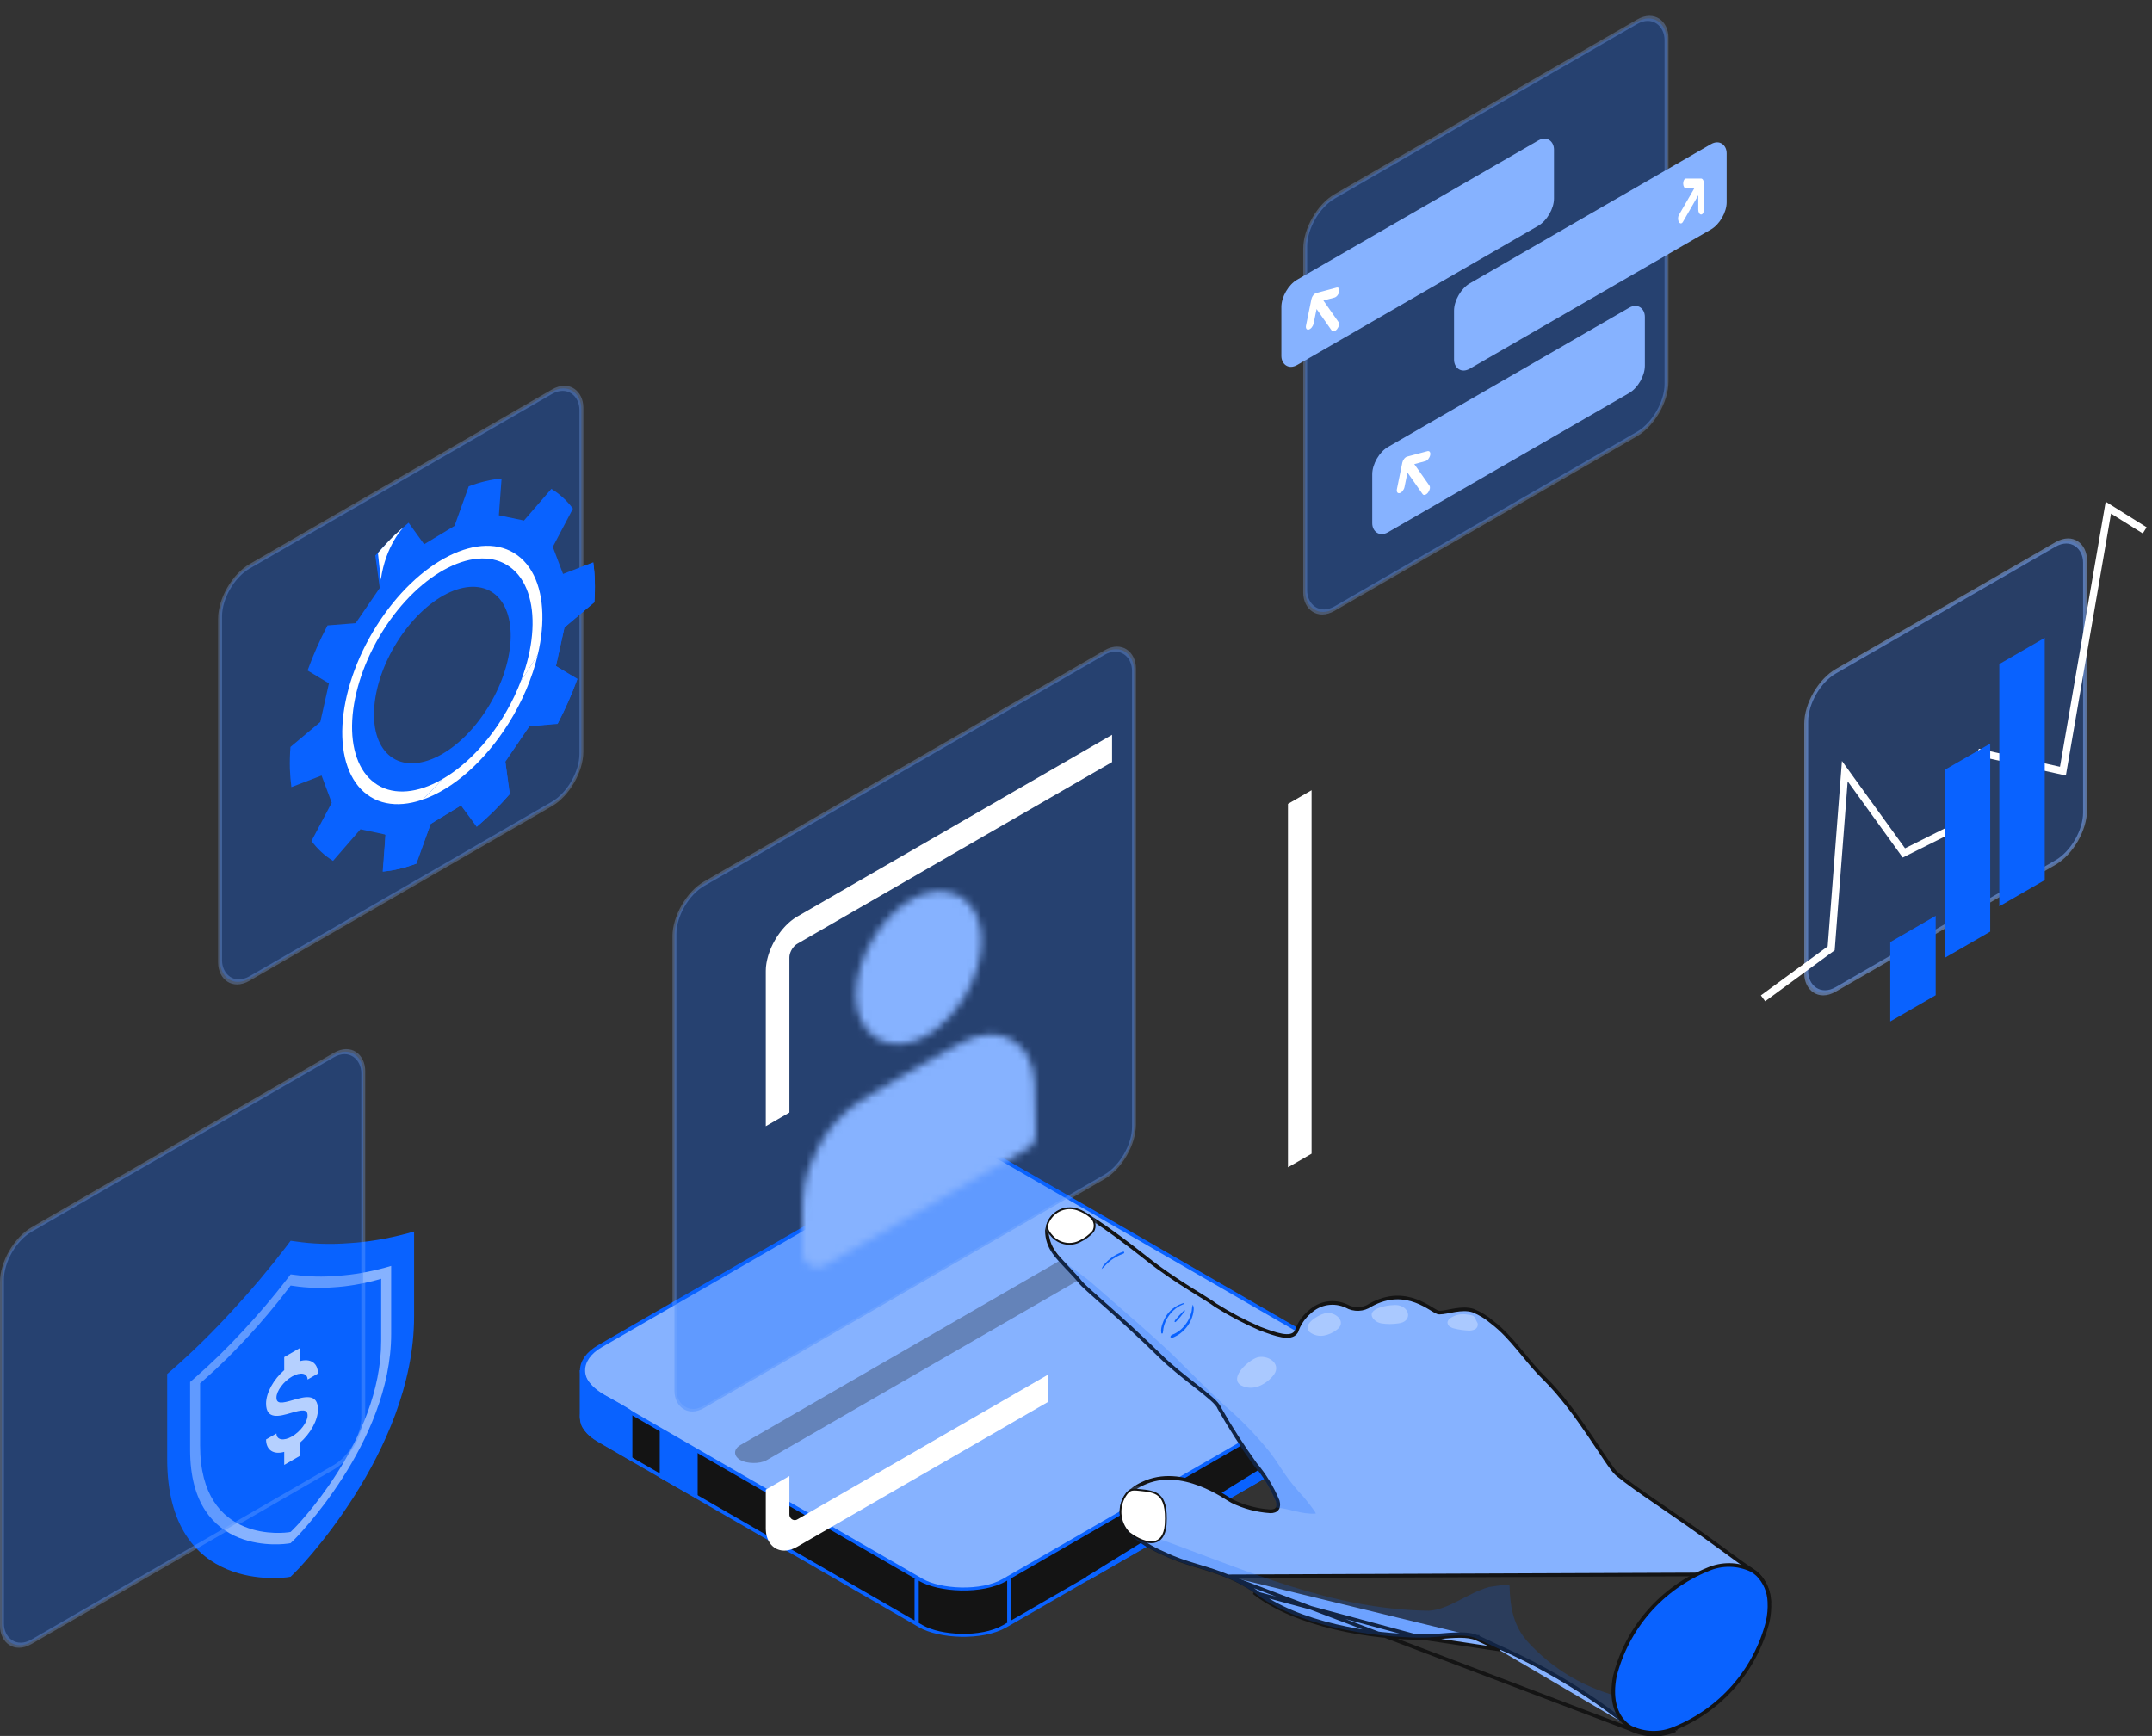 <svg width="295" height="238" viewBox="0 0 295 238" fill="none" xmlns="http://www.w3.org/2000/svg">
<rect x="0" y="0" width="295" height="238" fill="#333333" stroke="none"/>
<g clip-path="url(#clip0_1237_7273)">
<path d="M55.859 169.095C53.12 169.832 50.443 170.28 47.856 170.435C45.311 170.629 42.854 170.55 40.507 170.198L39.842 170.107L39.189 170.972C36.842 174.035 34.385 176.952 31.839 179.696C29.248 182.527 26.568 185.167 23.825 187.59L22.918 188.378L22.918 200.02C22.918 218.71 39.273 216.26 39.431 216.239L39.842 216.17L40.253 215.765C40.422 215.667 56.765 199.182 56.765 180.478L56.765 168.837L55.859 169.095Z" fill="#0962FF"/>
</g>
<g clip-path="url(#clip1_1237_7273)">
<path d="M52.884 173.771C50.653 174.384 48.474 174.764 46.367 174.909C44.295 175.086 42.294 175.043 40.383 174.78L39.841 174.713L39.31 175.411C37.398 177.88 35.398 180.234 33.325 182.45C31.215 184.737 29.032 186.871 26.799 188.831L26.061 189.47L26.061 198.783C26.061 213.735 39.379 211.64 39.507 211.622L39.841 211.563L40.176 211.236C40.314 211.156 53.622 197.834 53.622 182.87L53.622 173.557L52.884 173.771Z" fill="#86B2FF"/>
<path d="M51.586 175.506C49.578 176.047 47.615 176.375 45.718 176.489C43.851 176.631 42.049 176.573 40.328 176.315L39.84 176.248L39.362 176.883C37.64 179.129 35.838 181.268 33.972 183.281C32.072 185.357 30.106 187.292 28.095 189.069L27.43 189.647L27.43 198.184C27.43 211.891 39.424 210.094 39.539 210.079L39.84 210.028L40.142 209.731C40.266 209.659 52.251 197.57 52.251 183.854L52.251 175.317L51.586 175.506Z" fill="#0962FF"/>
<path d="M36.473 197.35L37.895 196.529C37.895 197.416 38.87 197.609 40.029 196.939C41.188 196.27 42.163 194.952 42.163 194.065C42.163 193.161 41.423 193.26 39.858 193.728C38.35 194.163 36.473 194.705 36.473 192.422C36.473 190.952 37.518 189.1 38.962 187.847L38.962 186.057L41.096 184.825L41.096 186.615C42.54 186.201 43.585 186.845 43.585 188.316L42.163 189.137C42.163 188.25 41.188 188.057 40.029 188.726C38.87 189.396 37.895 190.714 37.895 191.601C37.895 192.504 38.635 192.406 40.2 191.938C41.708 191.502 43.585 190.96 43.585 193.243C43.585 194.714 42.54 196.566 41.096 197.818L41.096 199.609L38.962 200.841L38.962 199.05C37.518 199.465 36.473 198.82 36.473 197.35Z" fill="white"/>
</g>
<rect x="0.5" width="64.081" height="64.081" rx="6.639" transform="matrix(0.866 -0.5 0.866 0.5 76.057 194.485)" fill="#141414" stroke="#0962FF" stroke-width="0.577"/>
<rect x="0.5" width="64.081" height="64.081" rx="6.639" transform="matrix(0.866 -0.5 0.866 0.5 76.057 188.134)" fill="#86B2FF" stroke="#0962FF" stroke-width="0.577"/>
<rect opacity="0.3" width="58.49" height="4.148" rx="2.074" transform="matrix(0.866 -0.5 0.866 0.5 99.715 199.148)" fill="#141414"/>
<path d="M79.76 193.936V187.861C79.76 188.535 80.395 190.228 82.935 191.614C85.475 192.999 86.302 193.538 86.399 193.634V199.869L81.203 196.809C80.932 196.606 80.442 196.146 80.095 195.57C79.803 195.084 79.76 194.502 79.76 193.936Z" fill="#0962FF" stroke="#0962FF" stroke-width="0.577"/>
<path d="M184.078 187.861V194.5" stroke="#0962FF" stroke-width="0.577"/>
<path d="M125.656 216.438V222.499" stroke="#0962FF" stroke-width="0.577"/>
<path d="M138.355 216.149V222.499" stroke="#0962FF" stroke-width="0.577"/>
<path d="M180.21 194.528V192.191C180.21 192.191 181.732 191.463 182.519 190.748C183.175 190.151 183.871 188.885 184.138 188.372C184.166 188.318 184.251 188.339 184.251 188.4V193.496C184.251 194.35 184.16 195.241 183.673 195.944C183.053 196.84 182.045 197.372 181.101 197.917L149.035 216.438L178.026 198.453C179.384 197.611 180.21 196.126 180.21 194.528Z" fill="#0962FF" stroke="#0962FF" stroke-width="0.577"/>
<path d="M90.728 202.409V196.348L95.347 199.234V205.007L90.728 202.409Z" fill="#0962FF" stroke="#0962FF" stroke-width="0.577"/>
<rect opacity="0.3" x="0.27" y="0.156" width="57.192" height="56.508" rx="4.672" transform="matrix(0.866 -0.5 2.20305e-08 1 178.685 29.234)" fill="#0962FF" stroke="#86B2FF" stroke-width="0.623"/>
<rect width="43.154" height="11.697" rx="2.492" transform="matrix(0.866 -0.5 2.20305e-08 1 175.652 39.593)" fill="#86B2FF"/>
<rect width="43.154" height="11.697" rx="2.492" transform="matrix(0.866 -0.5 2.20305e-08 1 199.322 40.099)" fill="#86B2FF"/>
<rect width="43.154" height="11.697" rx="2.492" transform="matrix(0.866 -0.5 2.20305e-08 1 188.109 62.523)" fill="#86B2FF"/>
<rect opacity="0.5" x="0.27" y="0.156" width="44.137" height="43.607" rx="4.672" transform="matrix(0.866 -0.5 2.20305e-08 1 247.366 94.352)" fill="#0962FF" fill-opacity="0.5" stroke="#86B2FF" stroke-width="0.623"/>
<rect opacity="0.3" x="0.27" y="0.156" width="57.192" height="56.508" rx="4.672" transform="matrix(0.866 -0.5 2.20305e-08 1 29.935 79.954)" fill="#0962FF" stroke="#86B2FF" stroke-width="0.623"/>
<rect opacity="0.3" x="0.27" y="0.156" width="57.192" height="56.508" rx="4.672" transform="matrix(0.866 -0.5 2.20305e-08 1 0.036 170.894)" fill="#0962FF" stroke="#86B2FF" stroke-width="0.623"/>
<rect opacity="0.3" x="0.27" y="0.156" width="72.74" height="71.871" rx="4.672" transform="matrix(0.866 -0.5 2.20305e-08 1 92.222 123.487)" fill="#0962FF" stroke="#86B2FF" stroke-width="0.623"/>
<mask id="mask0_1237_7273" style="mask-type:luminance" maskUnits="userSpaceOnUse" x="110" y="121" width="32" height="54">
<path d="M125.949 140.14C126.799 139.649 127.641 138.97 128.426 138.141C129.211 137.312 129.925 136.349 130.526 135.308C131.127 134.267 131.603 133.168 131.929 132.074C132.254 130.979 132.421 129.911 132.421 128.929C132.421 127.948 132.254 127.073 131.929 126.354C131.603 125.635 131.127 125.086 130.526 124.739C129.925 124.392 129.211 124.253 128.426 124.331C127.641 124.409 126.799 124.702 125.949 125.192C124.232 126.183 122.586 127.921 121.372 130.024C120.158 132.126 119.477 134.421 119.477 136.403C119.477 138.385 120.158 139.892 121.372 140.593C122.586 141.294 124.232 141.131 125.949 140.14Z" fill="white" stroke="white" stroke-width="4.271" stroke-linecap="round" stroke-linejoin="round"/>
<path d="M112.08 170.354L112.08 171.636L139.819 155.621L139.819 154.34C139.819 149.556 139.819 147.165 139.012 145.802C138.303 144.605 137.172 143.952 135.78 143.936C134.197 143.919 132.126 145.115 127.984 147.506L123.915 149.855C119.773 152.247 117.702 153.443 116.119 155.288C114.727 156.91 113.596 158.87 112.886 160.886C112.08 163.18 112.08 165.571 112.08 170.354Z" fill="white" stroke="white" stroke-width="4.271" stroke-linecap="round" stroke-linejoin="round"/>
</mask>
<g mask="url(#mask0_1237_7273)">
<path d="M108.383 128.929L152.765 103.305L152.765 154.553L108.383 180.177L108.383 128.929Z" fill="#86B2FF"/>
</g>
<rect x="1.618" y="0.934" width="82.657" height="82.657" rx="3.114" transform="matrix(0.866 -0.5 2.20305e-08 1 105.193 128.958)" stroke="white" stroke-width="3.737" stroke-dasharray="49.83 49.83"/>
<path d="M195.073 224.568C195.791 224.593 196.665 224.519 197.576 224.442C199.317 224.294 201.191 224.135 202.361 224.643M195.073 224.568L205.637 226.162C205.128 225.939 204.631 225.7 204.135 225.461C203.551 225.18 202.967 224.898 202.361 224.643M195.073 224.568C187.997 224.568 177.744 222.898 171.902 218.339L195.073 224.568ZM202.361 224.643L202.46 224.414C202.459 224.414 202.459 224.414 202.459 224.413M202.361 224.643L202.458 224.413C202.458 224.413 202.458 224.413 202.459 224.413M202.459 224.413C201.505 224.001 200.148 224.008 198.817 224.095C198.385 224.123 197.954 224.16 197.535 224.195C196.634 224.272 195.785 224.344 195.082 224.319L195.082 224.319H195.073C191.553 224.319 187.24 223.903 183.082 222.921C178.921 221.938 174.937 220.391 172.055 218.143L172.049 218.138L172.043 218.134C170.878 217.331 169.631 216.655 168.323 216.116M202.459 224.413C203.025 224.653 203.572 224.913 204.112 225.173C204.155 225.194 204.199 225.215 204.242 225.236C204.739 225.476 205.232 225.713 205.737 225.934L205.738 225.935C211.767 228.608 217.441 232.016 222.633 236.082L222.636 236.084L223.561 236.826M168.323 216.116L223.427 237.038M168.323 216.116C167 215.553 165.68 215.154 164.38 214.761C164.226 214.715 164.073 214.668 163.92 214.622C162.467 214.18 161.036 213.721 159.617 213.02L159.61 213.017L159.603 213.014C157.885 212.296 156.291 211.312 154.881 210.097C154.392 209.599 154.042 208.98 153.868 208.304C153.693 207.625 153.701 206.911 153.891 206.235L153.891 206.235L153.893 206.229C154.083 205.473 154.525 204.805 155.147 204.336L155.147 204.336L155.155 204.33C155.609 203.958 156.109 203.647 156.644 203.405L156.644 203.405L156.649 203.403C159.332 202.119 162.178 202.603 164.476 203.478C165.622 203.914 166.623 204.445 167.386 204.891C167.767 205.114 168.089 205.315 168.34 205.474C168.362 205.487 168.383 205.501 168.404 205.514C168.617 205.648 168.789 205.757 168.889 205.806L168.89 205.806C170.532 206.611 172.316 207.085 174.141 207.201L174.149 207.202H174.157C174.545 207.202 174.889 207.11 175.083 206.828C175.27 206.555 175.256 206.191 175.158 205.808L175.154 205.79L175.147 205.774C174.389 203.945 173.352 202.244 172.073 200.732C170.283 198.252 168.631 195.675 167.124 193.013C167.065 192.836 166.933 192.65 166.774 192.467C166.6 192.266 166.371 192.042 166.102 191.8C165.564 191.316 164.849 190.744 164.061 190.123C163.91 190.003 163.755 189.882 163.598 189.759C162.124 188.599 160.469 187.297 159.208 186.058C156.176 183.076 153.565 180.737 151.616 179.012C151.369 178.793 151.132 178.584 150.906 178.385C150.243 177.8 149.678 177.3 149.22 176.884C148.601 176.32 148.2 175.927 148.021 175.685L148.021 175.685L148.019 175.683C147.732 175.305 147.123 174.661 146.495 173.996C146.406 173.902 146.317 173.808 146.229 173.715C145.497 172.939 144.8 172.186 144.529 171.773L144.529 171.772L144.521 171.761C143.87 170.883 143.516 169.82 143.511 168.727C143.576 168.328 143.69 167.939 143.849 167.567C144.187 166.89 144.76 166.359 145.461 166.075C146.165 165.791 146.948 165.774 147.663 166.028L147.665 166.028C148.311 166.251 148.923 166.559 149.487 166.945L149.487 166.945L149.497 166.952C151.787 168.363 155.227 170.995 157.221 172.578C159.144 174.119 161.277 175.526 163.036 176.637C163.593 176.989 164.114 177.313 164.579 177.602C164.848 177.768 165.097 177.923 165.324 178.065C165.951 178.458 166.392 178.745 166.598 178.915L166.61 178.926L166.624 178.934C168.563 180.159 170.595 181.231 172.7 182.142L172.7 182.142L172.71 182.146C173.816 182.568 174.868 182.945 175.719 183.094C176.144 183.169 176.54 183.191 176.876 183.122C177.22 183.052 177.512 182.884 177.696 182.577L177.71 182.554L177.719 182.529C178.072 181.489 178.705 180.566 179.549 179.862L179.549 179.862L179.559 179.853C180.221 179.235 181.053 178.829 181.947 178.688C182.838 178.548 183.751 178.676 184.568 179.057C185.075 179.348 185.654 179.489 186.238 179.465C186.821 179.442 187.386 179.254 187.867 178.923C190.379 177.532 192.493 177.77 194.082 178.355C194.882 178.649 195.552 179.033 196.077 179.35C196.148 179.393 196.217 179.435 196.283 179.476C196.46 179.584 196.621 179.682 196.758 179.758C196.854 179.811 196.945 179.857 197.029 179.892C197.11 179.925 197.202 179.954 197.295 179.957L197.295 179.957H197.303C197.608 179.957 197.957 179.903 198.32 179.837C198.446 179.814 198.574 179.789 198.703 179.764C198.955 179.716 199.215 179.666 199.487 179.622C200.3 179.492 201.146 179.435 201.928 179.681C202.88 180.066 203.763 180.606 204.54 181.279L204.546 181.284L204.552 181.289C205.936 182.336 207.082 183.625 208.202 184.969C208.413 185.222 208.623 185.477 208.834 185.733C209.736 186.829 210.647 187.936 211.667 188.93C213.952 191.16 216.121 194.16 217.879 196.747C218.319 197.393 218.732 198.012 219.114 198.587L219.192 198.703C219.544 199.232 219.871 199.722 220.167 200.157C220.484 200.622 220.767 201.027 221.012 201.349C221.253 201.667 221.468 201.921 221.646 202.072L221.65 202.075C223.185 203.329 224.919 204.531 227.151 206.062C227.301 206.165 227.455 206.27 227.61 206.377C229.757 207.85 232.362 209.636 235.675 212.05C237.911 213.702 239.075 214.541 240.064 215.192L240.915 215.825M168.323 216.116L240.915 215.825M223.561 236.826C223.553 236.822 223.545 236.818 223.537 236.814L223.427 237.038M223.561 236.826L223.583 236.844L223.427 237.038M223.561 236.826C224.487 237.278 225.499 237.527 226.529 237.556C227.525 237.584 228.515 237.406 229.438 237.033M223.427 237.038C224.391 237.513 225.447 237.775 226.522 237.805C227.597 237.835 228.666 237.633 229.655 237.212M229.438 237.033C229.429 237.076 229.42 237.12 229.411 237.164L229.655 237.212M229.438 237.033C229.537 236.565 229.669 236.106 229.832 235.657L229.835 235.65L229.835 235.65C230.952 232.852 232.409 230.202 234.175 227.761M229.438 237.033C229.478 237.017 229.518 237 229.558 236.983L229.655 237.212M229.655 237.212C229.754 236.712 229.892 236.221 230.066 235.742L234.175 227.761M234.175 227.761C234.175 227.761 234.174 227.761 234.174 227.761L234.377 227.906L234.175 227.76C234.175 227.761 234.175 227.761 234.175 227.761ZM234.175 227.761C236.435 224.607 239.188 221.837 242.328 219.558L242.333 219.554L242.333 219.554C242.388 219.516 242.446 219.483 242.506 219.454M234.175 227.761L242.512 219.626C242.511 219.569 242.509 219.511 242.506 219.454M242.506 219.454C242.443 218.091 241.877 216.798 240.915 215.825M242.506 219.454L240.915 215.825" fill="#86B2FF" stroke="#141414" stroke-width="0.498"/>
<g style="mix-blend-mode:multiply" opacity="0.2">
<path d="M180.348 207.513C180.572 207.513 178.816 205.371 178.741 205.283C177.995 204.491 177.292 203.66 176.635 202.792C175.751 201.621 175.004 200.3 174.144 199.179C172.194 196.756 170.021 194.52 167.654 192.502C165.511 190.509 163.468 188.453 161.425 186.41C159.382 184.367 156.766 182.1 154.374 180.007L149.827 176.033C148.581 174.912 147.086 174.027 145.828 172.906C145.045 172.247 144.319 171.522 143.66 170.738C143.838 171.15 144.051 171.546 144.296 171.922C144.869 172.794 147.161 175.011 147.796 175.846C148.593 176.905 152.966 180.293 159.008 186.248C161.823 189.014 166.57 192.078 166.869 193.125C168.385 195.806 170.049 198.401 171.852 200.898C173.116 202.392 174.142 204.073 174.891 205.881C174.997 206.137 174.997 206.423 174.891 206.679C176.735 206.803 178.442 207.65 180.348 207.513Z" fill="#0962FF"/>
</g>
<g style="mix-blend-mode:multiply" opacity="0.2">
<path d="M209.574 225.253C207.556 223.11 207.008 220.581 206.933 217.43C206.933 217.093 205.189 217.43 204.118 217.579C201.178 218.401 198.649 220.681 195.833 220.831C182.317 220.631 170.856 215.262 158.186 210.715C156.131 210.067 153.876 208.722 153.502 206.816C153.425 207.436 153.49 208.066 153.693 208.658C153.896 209.249 154.231 209.787 154.673 210.229C156.106 211.464 157.724 212.465 159.469 213.194C162.335 214.614 165.25 215.038 168.19 216.296C169.482 216.828 170.714 217.497 171.865 218.289C177.707 222.899 187.96 224.518 195.036 224.518C197.129 224.518 200.542 223.82 202.324 224.593C203.445 225.066 204.491 225.627 205.6 226.113C211.61 228.777 217.267 232.175 222.443 236.228L223.39 236.988C224.354 237.464 225.41 237.725 226.485 237.755C227.56 237.786 228.629 237.583 229.618 237.163C229.717 236.663 229.855 236.171 230.029 235.693C230.266 235.095 230.515 234.447 230.789 233.936C223.028 233.55 215.529 231.644 209.574 225.253Z" fill="#0962FF"/>
</g>
<g style="mix-blend-mode:multiply" opacity="0.2">
<path d="M154.873 210.242C154.091 209.536 153.61 208.556 153.531 207.505C153.452 206.454 153.781 205.413 154.45 204.598C154.678 204.282 154.996 204.041 155.362 203.908C155.729 203.775 156.127 203.755 156.505 203.851C158.909 204.113 160.803 204.474 160.529 209.058C160.317 212.322 157.664 212.247 154.873 210.242Z" fill="#86B2FF"/>
</g>
<path d="M156.166 204.274L156.167 204.274C156.2 204.277 156.232 204.28 156.265 204.284C156.785 204.336 157.271 204.385 157.711 204.489C158.176 204.599 158.579 204.768 158.904 205.06C159.552 205.641 159.935 206.747 159.793 209C159.735 209.782 159.542 210.353 159.258 210.743C158.976 211.13 158.598 211.347 158.149 211.417C157.241 211.558 156.028 211.097 154.755 210.148C154.069 209.437 153.66 208.503 153.602 207.516C153.545 206.528 153.844 205.551 154.445 204.764C154.677 204.496 154.841 204.354 155.067 204.284C155.302 204.212 155.618 204.211 156.166 204.274Z" fill="white" stroke="#141414" stroke-width="0.249"/>
<g style="mix-blend-mode:multiply" opacity="0.2">
<path d="M150.289 169.219C149.763 169.833 149.114 170.329 148.383 170.676C147.704 171.042 146.923 171.171 146.162 171.043C145.402 170.914 144.706 170.535 144.185 169.966C143.886 169.63 143.201 168.857 143.437 168.122C143.581 167.676 143.812 167.263 144.117 166.907C144.421 166.551 144.794 166.26 145.212 166.049C145.63 165.838 146.087 165.712 146.554 165.679C147.021 165.645 147.491 165.705 147.935 165.855C148.664 166.099 149.34 166.48 149.928 166.976C150.244 167.247 150.454 167.621 150.52 168.031C150.586 168.442 150.504 168.863 150.289 169.219Z" fill="#86B2FF"/>
</g>
<path d="M148.092 170.153L148.092 170.152L148.086 170.155C147.466 170.488 146.752 170.605 146.058 170.487C145.363 170.37 144.728 170.026 144.25 169.508L144.159 169.592L144.25 169.508C144.108 169.353 143.883 169.101 143.721 168.805C143.559 168.508 143.47 168.188 143.567 167.887C143.699 167.48 143.91 167.104 144.188 166.779C144.466 166.454 144.805 166.188 145.186 165.995C145.568 165.802 145.984 165.686 146.41 165.655C146.836 165.623 147.264 165.677 147.669 165.811C148.347 166.042 148.975 166.397 149.522 166.859C149.798 167.098 149.982 167.426 150.041 167.786C150.1 168.143 150.032 168.509 149.85 168.822C149.361 169.38 148.762 169.833 148.092 170.153Z" fill="white" stroke="#141414" stroke-width="0.249"/>
<path d="M229.525 236.981L229.525 236.981L229.521 236.983C228.564 237.39 227.531 237.585 226.492 237.556C225.456 237.527 224.439 237.276 223.51 236.819C223.184 236.621 222.886 236.381 222.623 236.106L222.621 236.104C221.354 234.801 220.817 232.643 221.366 229.817C222.188 226.546 223.77 223.516 225.983 220.971C228.198 218.425 230.982 216.437 234.11 215.169L234.11 215.169L234.116 215.166C235.068 214.75 236.099 214.545 237.138 214.563C238.174 214.582 239.193 214.823 240.128 215.27C240.421 215.443 240.694 215.646 240.944 215.877C241.935 216.874 242.509 218.211 242.55 219.617L242.55 219.617L242.55 219.622C242.596 220.531 242.519 221.442 242.32 222.33C241.489 225.605 239.897 228.638 237.675 231.184C235.452 233.73 232.66 235.716 229.525 236.981Z" fill="#0962FF" stroke="#141414" stroke-width="0.498"/>
<path opacity="0.3" d="M179.276 182.274C179.348 182.446 179.469 182.594 179.625 182.698C180.165 183.075 180.832 183.223 181.481 183.109C182.12 182.991 182.723 182.722 183.237 182.324C184.57 181.352 183.349 180.007 181.991 179.995C181.194 179.995 178.89 181.24 179.276 182.274Z" fill="white"/>
<path opacity="0.3" d="M169.696 189.525C169.815 189.723 169.994 189.88 170.206 189.973C170.562 190.143 170.948 190.24 171.342 190.257C171.736 190.274 172.13 190.211 172.499 190.073C173.249 189.782 173.916 189.312 174.442 188.702C175.825 187.183 174.081 185.787 172.511 186.061C171.502 186.248 169.01 188.316 169.696 189.525Z" fill="white"/>
<path opacity="0.3" d="M188.333 180.891C188.611 181.185 188.98 181.378 189.38 181.44C190.135 181.558 190.904 181.558 191.659 181.44C193.603 181.253 193.354 179.247 191.659 178.948C190.713 178.786 186.95 179.322 188.333 180.891Z" fill="white"/>
<path opacity="0.3" d="M198.848 180.692C198.64 180.818 198.489 181.018 198.424 181.253C198.419 181.373 198.444 181.493 198.496 181.601C198.548 181.71 198.626 181.804 198.723 181.876C198.928 182.01 199.156 182.103 199.396 182.15C199.972 182.292 200.56 182.38 201.153 182.411C201.5 182.456 201.854 182.405 202.174 182.262C202.328 182.182 202.449 182.052 202.517 181.893C202.585 181.734 202.596 181.556 202.548 181.39C202.479 181.282 202.416 181.169 202.361 181.053C202.137 180.306 201.838 180.318 200.991 180.206C200.241 180.1 199.479 180.273 198.848 180.692Z" fill="white"/>
<path d="M153.927 171.623C153.306 171.822 152.727 172.135 152.22 172.545C151.96 172.738 151.722 172.96 151.51 173.205C151.278 173.419 151.107 173.689 151.012 173.99C151.237 173.806 151.446 173.601 151.635 173.379C151.849 173.153 152.083 172.944 152.332 172.757C152.834 172.394 153.383 172.1 153.964 171.885C154.201 171.822 154.126 171.523 153.927 171.623Z" fill="#0962FF"/>
<path d="M162.26 178.649C161.372 178.901 160.589 179.435 160.03 180.169C159.751 180.548 159.533 180.969 159.382 181.415C159.295 181.627 159.232 181.848 159.195 182.075C159.151 182.305 159.151 182.542 159.195 182.772C159.204 182.791 159.219 182.806 159.236 182.817C159.254 182.827 159.274 182.833 159.295 182.833C159.315 182.833 159.335 182.827 159.353 182.817C159.371 182.806 159.385 182.791 159.394 182.772C159.435 182.567 159.464 182.359 159.481 182.15C159.516 181.937 159.571 181.729 159.643 181.527C159.785 181.113 159.986 180.723 160.241 180.368C160.758 179.625 161.494 179.063 162.347 178.761L162.26 178.649Z" fill="#0962FF"/>
<path d="M162.347 179.621L161.637 180.356L161.313 180.729C161.186 180.846 161.08 180.986 161.002 181.141C161.002 181.215 161.077 181.29 161.151 181.253C161.216 181.201 161.274 181.142 161.326 181.078L161.488 180.891C161.6 180.767 161.724 180.642 161.824 180.518L162.447 179.72C162.447 179.72 162.347 179.558 162.347 179.621Z" fill="#0962FF"/>
<path d="M163.507 178.873C163.439 179.079 163.397 179.293 163.382 179.509C163.382 179.745 163.295 179.982 163.22 180.219C163.081 180.665 162.87 181.085 162.597 181.464C162.32 181.866 161.98 182.219 161.588 182.511C161.401 182.639 161.205 182.755 161.003 182.86C160.828 182.947 160.505 183.009 160.455 183.221C160.444 183.238 160.438 183.257 160.438 183.277C160.438 183.297 160.444 183.317 160.455 183.333C160.642 183.495 160.916 183.333 161.103 183.233C161.33 183.124 161.546 182.995 161.75 182.847C162.174 182.53 162.544 182.147 162.847 181.714C163.148 181.283 163.372 180.802 163.507 180.293C163.574 180.049 163.615 179.799 163.631 179.546C163.654 179.315 163.61 179.082 163.507 178.873Z" fill="#0962FF"/>
<g clip-path="url(#clip2_1237_7273)">
<path d="M231.122 24.48L233.193 24.48C233.295 24.48 233.394 24.551 233.467 24.677C233.54 24.803 233.58 24.974 233.581 25.152L233.581 28.739C233.581 28.917 233.54 29.088 233.467 29.215C233.394 29.341 233.296 29.412 233.193 29.412C233.09 29.412 232.991 29.341 232.918 29.215C232.845 29.088 232.804 28.917 232.804 28.739L232.804 26.776L230.693 30.433C230.62 30.559 230.521 30.63 230.418 30.63C230.315 30.63 230.217 30.559 230.144 30.433C230.071 30.307 230.03 30.136 230.03 29.957C230.03 29.779 230.071 29.608 230.144 29.482L232.255 25.825L231.122 25.825C231.019 25.825 230.92 25.754 230.847 25.628C230.775 25.502 230.734 25.33 230.734 25.152C230.734 24.974 230.775 24.803 230.848 24.677C230.92 24.55 231.019 24.48 231.122 24.48L231.122 24.48Z" fill="white"/>
</g>
<g clip-path="url(#clip3_1237_7273)">
<path d="M183.214 39.432L180.435 40.177C180.297 40.214 180.15 40.322 180.026 40.475C179.902 40.63 179.812 40.818 179.775 40.998L179.03 44.637C178.993 44.818 179.012 44.977 179.084 45.079C179.155 45.181 179.273 45.217 179.411 45.18C179.55 45.143 179.697 45.036 179.821 44.882C179.945 44.727 180.035 44.539 180.072 44.358L180.48 42.367L182.554 45.317C182.625 45.419 182.743 45.455 182.881 45.418C183.02 45.381 183.167 45.274 183.291 45.12C183.415 44.966 183.505 44.778 183.542 44.596C183.579 44.416 183.56 44.257 183.488 44.155L181.414 41.204L182.935 40.797C183.073 40.759 183.22 40.652 183.344 40.498C183.468 40.344 183.558 40.155 183.595 39.974C183.632 39.793 183.613 39.635 183.541 39.533C183.47 39.431 183.352 39.395 183.214 39.432L183.214 39.432Z" fill="white"/>
</g>
<g clip-path="url(#clip4_1237_7273)">
<path d="M195.673 61.856L192.894 62.601C192.756 62.638 192.609 62.745 192.485 62.899C192.361 63.053 192.271 63.241 192.234 63.422L191.489 67.061C191.452 67.242 191.471 67.401 191.543 67.503C191.614 67.605 191.732 67.641 191.87 67.604C192.009 67.567 192.156 67.46 192.28 67.305C192.404 67.151 192.494 66.963 192.531 66.782L192.939 64.79L195.013 67.741C195.084 67.843 195.202 67.879 195.34 67.842C195.479 67.805 195.626 67.698 195.75 67.544C195.874 67.389 195.964 67.201 196.001 67.02C196.038 66.839 196.019 66.68 195.947 66.579L193.873 63.628L195.394 63.22C195.532 63.183 195.679 63.076 195.803 62.922C195.927 62.767 196.017 62.579 196.054 62.398C196.091 62.217 196.072 62.058 196 61.957C195.929 61.855 195.811 61.819 195.673 61.856L195.673 61.856Z" fill="white"/>
</g>
<path d="M241.678 136.869L251.021 130.017L252.89 105.725L260.987 116.937L267.216 113.822L271.576 103.233L282.788 105.725L289.017 69.598L294 72.712" stroke="white" stroke-width="0.997"/>
<rect width="7.192" height="33.211" transform="matrix(0.866 -0.5 2.20305e-08 1 274.068 91.045)" fill="#0962FF"/>
<rect width="7.192" height="25.78" transform="matrix(0.866 -0.5 2.20305e-08 1 266.594 105.541)" fill="#0962FF"/>
<rect width="7.192" height="10.883" transform="matrix(0.866 -0.5 2.20305e-08 1 259.119 129.158)" fill="#0962FF"/>
<g clip-path="url(#clip5_1237_7273)">
<path d="M81.539 79.71C81.514 78.805 81.442 77.931 81.322 77.092L77.183 78.689L75.78 74.978L78.538 69.734C77.704 68.616 76.712 67.706 75.581 67.023L71.829 71.363L68.388 70.647L68.759 65.603C67.314 65.733 65.803 66.092 64.257 66.674L62.306 72.101L58.144 74.616L56.009 71.666C54.431 72.991 52.9 74.5 51.447 76.162L52.059 80.608L48.752 85.438L44.899 85.743C43.834 87.762 42.915 89.837 42.161 91.923L45.093 93.691L43.908 98.98L39.816 102.409C39.739 103.422 39.713 104.411 39.737 105.37C39.766 106.244 39.835 107.092 39.943 107.913L44.083 106.327L45.474 110.052L42.697 115.298C43.532 116.42 44.524 117.335 45.653 118.026L49.413 113.693L52.847 114.424L52.457 119.49C53.946 119.362 55.503 118.993 57.097 118.391L59.036 112.955L63.196 110.42L65.341 113.358C66.918 112.024 68.447 110.51 69.899 108.843L69.272 104.409L72.567 99.568L76.425 99.25C77.487 97.228 78.403 95.152 79.155 93.064L76.206 91.318L77.375 86.028L81.473 82.589C81.543 81.604 81.565 80.643 81.539 79.71ZM66.822 97.099C65.897 98.572 64.821 99.912 63.656 101.044C62.49 102.175 61.258 103.075 60.029 103.693C58.801 104.31 57.6 104.633 56.495 104.643C55.391 104.653 54.404 104.349 53.592 103.749C50.184 101.215 50.563 94.168 54.458 87.984C55.382 86.513 56.457 85.174 57.622 84.044C58.786 82.915 60.017 82.015 61.245 81.398C62.473 80.781 63.672 80.459 64.776 80.449C65.88 80.439 66.866 80.742 67.678 81.34C68.49 81.939 69.111 82.821 69.508 83.937C69.904 85.053 70.067 86.38 69.988 87.844C69.908 89.307 69.588 90.878 69.044 92.466C68.501 94.054 67.746 95.628 66.822 97.099Z" fill="#0962FF"/>
<path d="M70.944 76.139C65.947 72.454 57.269 76.81 51.578 85.865C50.225 88.021 49.119 90.328 48.324 92.654C47.53 94.98 47.061 97.281 46.946 99.424C46.831 101.567 47.071 103.511 47.653 105.144C48.235 106.777 49.147 108.068 50.337 108.943C55.334 112.627 64.005 108.267 69.692 99.217C75.379 90.168 75.943 79.821 70.944 76.139ZM68.804 98.56C63.675 106.726 55.853 110.659 51.347 107.335C50.273 106.547 49.45 105.382 48.925 103.91C48.399 102.437 48.182 100.684 48.286 98.751C48.389 96.818 48.812 94.743 49.528 92.645C50.245 90.547 51.242 88.466 52.462 86.522C57.596 78.353 65.427 74.422 69.931 77.748C74.436 81.074 73.939 90.391 68.804 98.56Z" fill="white"/>
<path d="M52.711 114.398L52.85 114.426L52.531 119.403L52.461 119.484C53.95 119.356 55.507 118.987 57.101 118.385L57.063 118.326L59.037 112.955L63.197 110.42L65.382 113.251L65.341 113.356C66.919 112.022 68.448 110.507 69.9 108.841L69.83 108.847L69.273 104.406L72.568 99.566L76.422 99.169L76.426 99.247C77.488 97.225 78.404 95.148 79.156 93.061L79.086 93.123L76.209 91.313L77.376 86.028L81.418 82.562L81.471 82.591C81.541 81.607 81.563 80.646 81.537 79.714C81.513 78.809 81.44 77.935 81.32 77.096L81.276 77.19L80.115 77.619C72.344 95.046 61.393 106.979 52.711 114.398Z" fill="#0962FF"/>
<path d="M69.693 99.215C71.576 96.223 72.97 92.953 73.721 89.762C72.96 91.003 72.187 92.207 71.403 93.373C70.329 96.182 68.772 98.903 66.892 101.259C65.011 103.615 62.873 105.523 60.694 106.79C59.756 107.785 58.827 108.734 57.906 109.637C59.979 108.929 62.123 107.62 64.168 105.812C66.213 104.003 68.104 101.745 69.693 99.215Z" fill="white"/>
<path d="M52.205 79.477L51.807 75.819C51.807 75.819 53.798 73.456 55.319 72.285C55.32 72.282 52.858 74.75 52.205 79.477Z" fill="white"/>
</g>
<defs>
<clipPath id="clip0_1237_7273">
<rect width="50.25" height="50.25" fill="white" transform="matrix(0.866 -0.5 2.20305e-08 1 18.082 180.575)"/>
</clipPath>
<clipPath id="clip1_1237_7273">
<rect width="36.85" height="36.85" fill="white" transform="matrix(0.866 -0.5 2.20305e-08 1 23.885 183.926)"/>
</clipPath>
<clipPath id="clip2_1237_7273">
<rect width="8.785" height="8.785" fill="white" transform="matrix(0.866 -0.5 2.20305e-08 1 227.975 25.373)"/>
</clipPath>
<clipPath id="clip3_1237_7273">
<rect width="9.966" height="9.966" fill="white" transform="matrix(0.866 -0.5 2.20303e-08 1 177.314 40.322)"/>
</clipPath>
<clipPath id="clip4_1237_7273">
<rect width="9.966" height="9.966" fill="white" transform="matrix(0.866 -0.5 2.20303e-08 1 189.771 62.746)"/>
</clipPath>
<clipPath id="clip5_1237_7273">
<rect width="48.292" height="47.58" fill="white" transform="matrix(0.866 -0.5 2.20305e-08 1 39.728 80.835)"/>
</clipPath>
</defs>
</svg>
